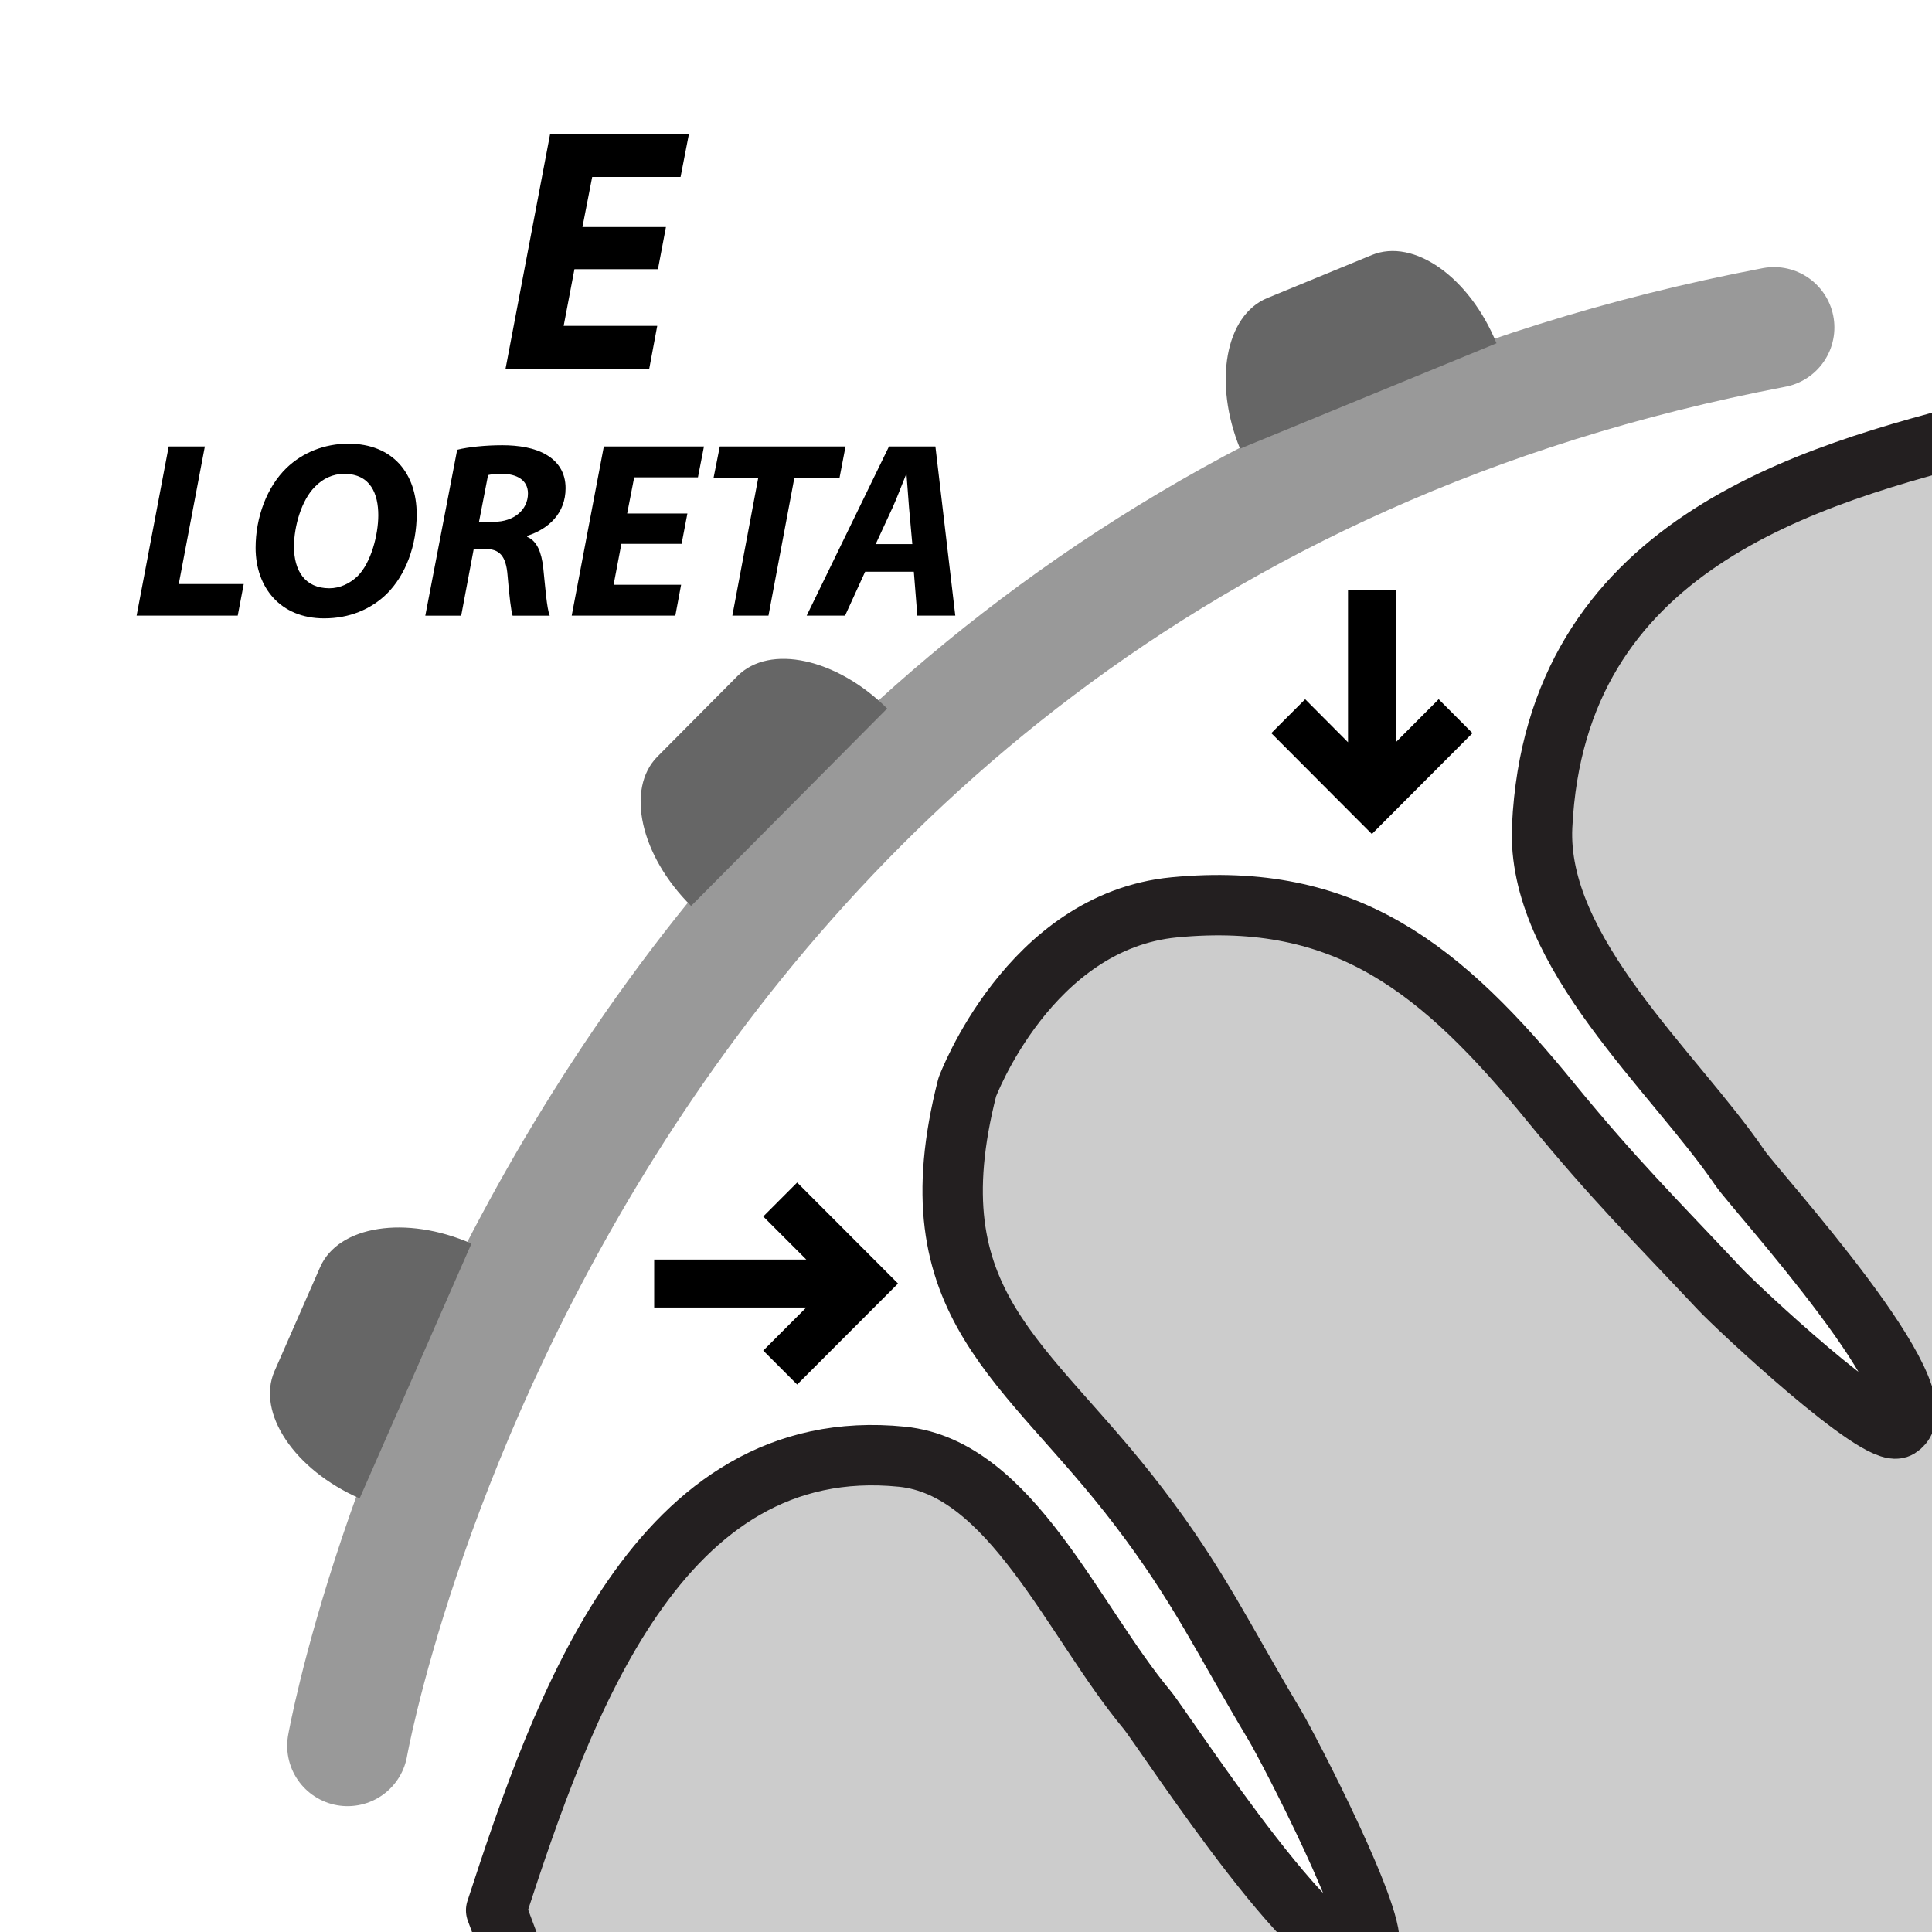 <?xml version="1.0" encoding="utf-8"?>
<!-- Generator: Adobe Illustrator 16.0.3, SVG Export Plug-In . SVG Version: 6.00 Build 0)  -->
<!DOCTYPE svg PUBLIC "-//W3C//DTD SVG 1.1//EN" "http://www.w3.org/Graphics/SVG/1.1/DTD/svg11.dtd">
<svg version="1.1" id="Layer_1" xmlns="http://www.w3.org/2000/svg" xmlns:xlink="http://www.w3.org/1999/xlink" x="0px" y="0px"
	 width="96px" height="96px" viewBox="0 0 96 96" enable-background="new 0 0 96 96" xml:space="preserve">
<g id="Layer_1_1_">
</g>
<path fill="none" d="M96.1,48.098c0,26.498-21.49,47.988-47.994,47.988c-26.51,0-48-21.49-48-47.988
	c0-26.507,21.49-47.998,48-47.998C74.609,0.1,96.1,21.59,96.1,48.098z"/>
<path fill="none" stroke="#999999" stroke-width="6" stroke-linecap="round" stroke-linejoin="round" stroke-miterlimit="10" d="
	M88.15,16.272c-60.501,11.54-70.879,70.475-70.879,70.475"/>
<path fill="none" stroke="#000000" stroke-width="3" stroke-linecap="round" stroke-linejoin="round" stroke-miterlimit="10" d="
	M95.887,34.294"/>
<path fill="#949494" d="M40.906,94.251c0.047,0.092,0.091,0.185,0.137,0.274c0.129-0.127,0.045-0.256,0.004-0.385
	C41,94.178,40.953,94.214,40.906,94.251z"/>
<path fill="#CCCCCC" stroke="#231F20" stroke-width="3" stroke-linecap="round" stroke-linejoin="round" stroke-miterlimit="10" d="
	M110.547,111.631l6.236-77.67L98.896,21.309c-9.19,2.316-21.597,5.802-22.267,19.756c-0.301,6.239,6.554,12.158,9.839,16.983
	c0.756,1.114,10.258,11.474,7.873,12.9c-0.999,0.59-8.015-5.97-8.882-6.897c-3.299-3.514-5.262-5.443-8.367-9.238
	c-5.438-6.675-10.215-10.544-18.741-9.728c-7.213,0.691-10.289,8.937-10.289,8.937c-2.779,10.877,2.938,13.509,8.518,20.848
	c3.011,3.945,4.207,6.586,6.754,10.84c0.675,1.12,5.3,10.039,4.651,11.093c-1.559,2.511-10.147-10.835-10.995-11.85
	c-3.691-4.437-6.767-12.025-12.17-12.57c-12.102-1.223-16.866,12.406-20.167,22.54l4.914,13.164L110.547,111.631z"/>
<path fill="#666666" d="M74.361,17.058L74.361,17.058c-1.338-3.278-4.106-5.242-6.195-4.386l-5.193,2.137
	c-2.089,0.855-2.695,4.207-1.356,7.486l0,0"/>
<path fill="#666666" d="M44.083,35.205L44.083,35.205c-2.514-2.494-5.843-3.219-7.438-1.613l-3.976,4.002
	c-1.592,1.604-0.845,4.926,1.671,7.422l0,0"/>
<path fill="#666666" d="M23.427,61.793L23.427,61.793c-3.246-1.422-6.611-0.898-7.521,1.172l-2.265,5.165
	c-0.909,2.07,0.984,4.901,4.229,6.324l0,0"/>
<path d="M66.982,29.326v7.556l-2.129-2.138L63.17,36.43l4.998,5.012l4.999-5.012l-1.679-1.686l-2.133,2.139v-7.557"/>
<path d="M32.506,64.971h7.556l-2.137,2.139l1.686,1.687l5.012-5.019l-5.012-5.019l-1.686,1.687l2.139,2.14h-7.558"/>
<path d="M8.383,22.186h1.796L8.882,29.02h3.229l-0.299,1.57H6.788L8.383,22.186z"/>
<path d="M20.705,25.552c0,1.534-0.536,3.017-1.496,3.965c-0.786,0.761-1.846,1.209-3.104,1.209c-2.182,0-3.404-1.546-3.404-3.504
	c0-1.521,0.561-3.029,1.546-3.978c0.785-0.748,1.858-1.197,3.067-1.197C19.533,22.049,20.705,23.545,20.705,25.552z M15.655,24.181
	c-0.673,0.661-1.047,1.971-1.047,2.981c0,1.184,0.536,2.069,1.758,2.069c0.524,0,1.022-0.236,1.409-0.61
	c0.661-0.661,1.022-2.045,1.022-3.017c0-1.048-0.374-2.058-1.695-2.058C16.541,23.545,16.042,23.782,15.655,24.181z"/>
<path d="M22.717,22.348c0.561-0.137,1.409-0.224,2.244-0.224c0.798,0,1.621,0.125,2.207,0.486c0.549,0.324,0.935,0.86,0.935,1.646
	c0,1.247-0.835,2.021-1.908,2.37v0.05c0.499,0.211,0.71,0.772,0.798,1.533c0.1,0.935,0.175,2.033,0.324,2.382h-1.846
	c-0.074-0.225-0.162-0.947-0.249-1.983c-0.075-1.022-0.424-1.334-1.135-1.334H23.54l-0.624,3.317h-1.783L22.717,22.348z
	 M23.802,25.927h0.749c0.972,0,1.683-0.585,1.683-1.409c0-0.673-0.574-0.973-1.284-0.973c-0.337,0-0.549,0.025-0.699,0.062
	L23.802,25.927z"/>
<path d="M33.868,27.024h-2.992l-0.386,2.031h3.354l-0.287,1.534h-5.149l1.596-8.404h4.975l-0.299,1.534h-3.167l-0.35,1.796h2.993
	L33.868,27.024z"/>
<path d="M37.674,23.757h-2.22l0.312-1.572h6.248l-0.301,1.572h-2.244l-1.284,6.833H36.39L37.674,23.757z"/>
<path d="M42.988,28.408l-0.997,2.182h-1.908l4.09-8.404h2.307l0.988,8.404h-1.886l-0.174-2.182H42.988z M45.333,27.037l-0.163-1.808
	c-0.038-0.461-0.087-1.135-0.125-1.646h-0.025c-0.211,0.511-0.449,1.16-0.672,1.646l-0.836,1.808H45.333z"/>
<path d="M32.693,13.376h-4.149l-0.536,2.816h4.65l-0.397,2.127h-7.14l2.213-11.653h6.897l-0.414,2.127h-4.391l-0.485,2.49h4.149
	L32.693,13.376z"/>
</svg>
